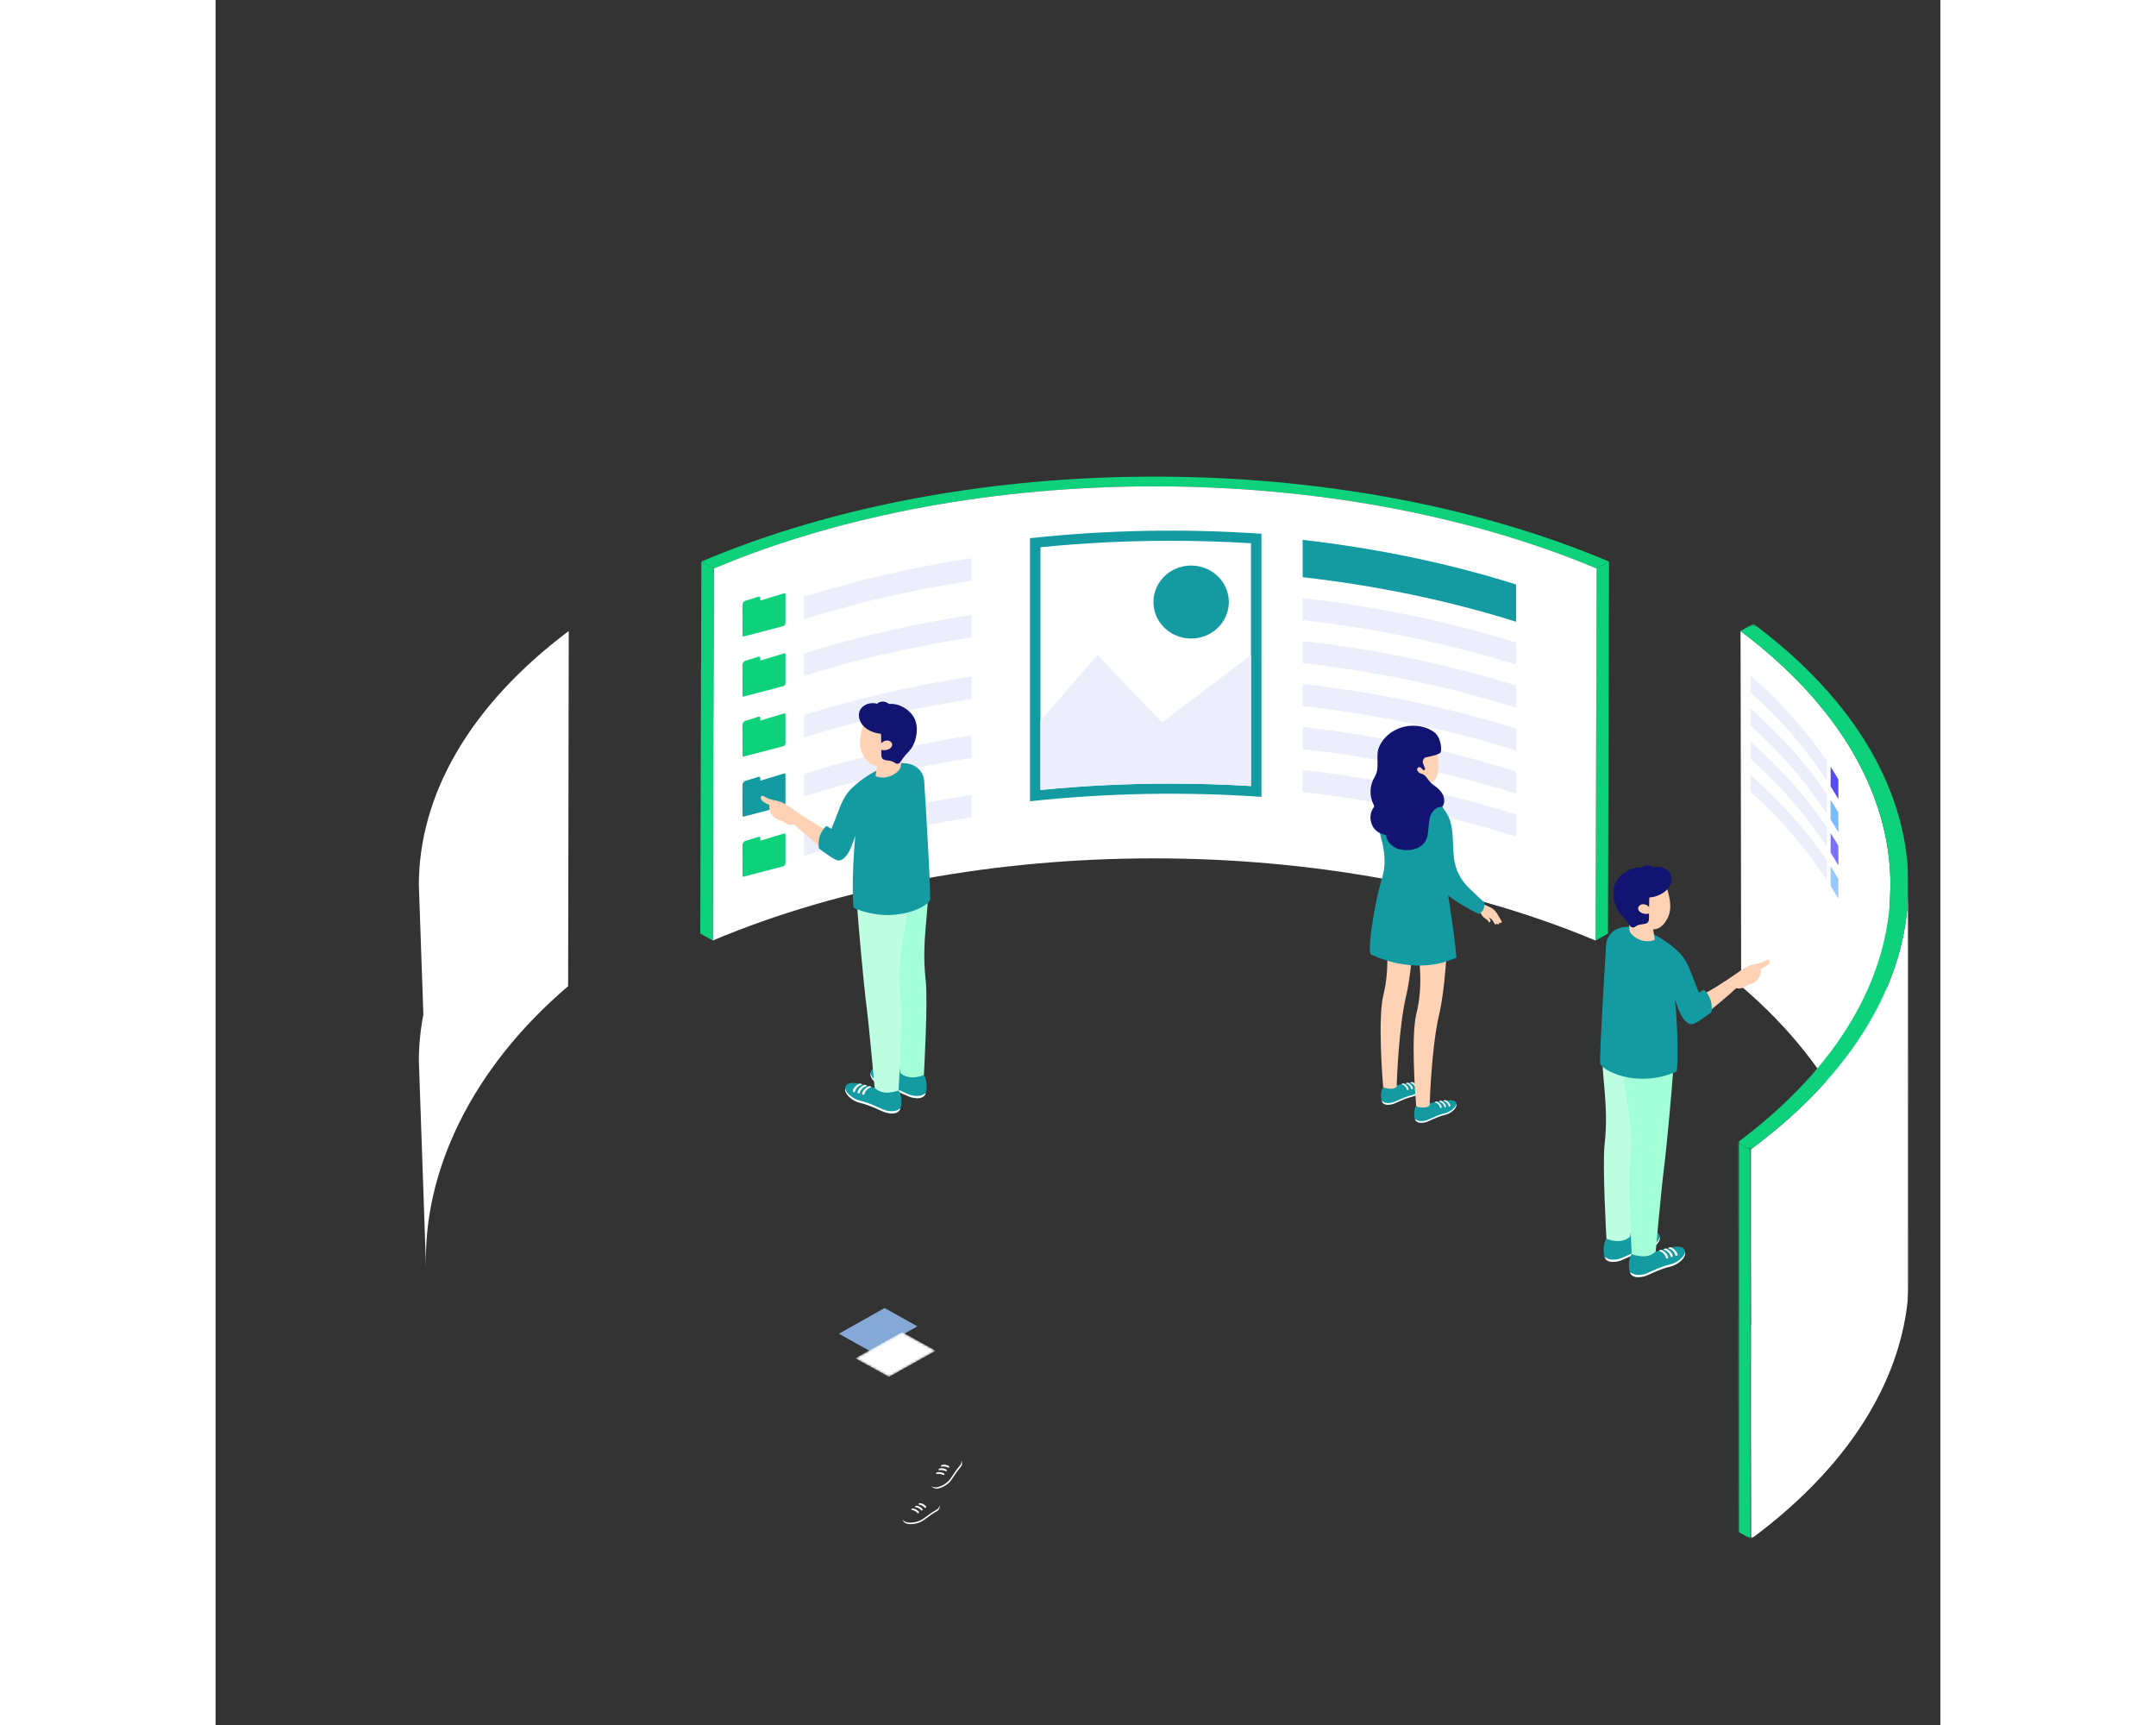 <svg width="500" height="400" viewBox="0 0 700 700" fill="none" xmlns="http://www.w3.org/2000/svg">
<rect x="0" y="0" width="700" height="700" fill="#333333" stroke="none"/>
<mask id="mask0_0_1" style="mask-type:luminance" maskUnits="userSpaceOnUse" x="0" y="0" width="763" height="761">
<path d="M763 0H0V761H763V0Z" fill="white"/>
</mask>
<g mask="url(#mask0_0_1)">
<path d="M565.522 227.878L565.079 378.84L560.051 381.67L560.492 230.708L565.522 227.878Z" fill="#0ED17C"/>
<path d="M565.521 227.878L560.491 230.708C454.483 186.25 307.692 186.244 202.202 230.701L197.14 227.871C305.462 181.914 456.665 181.904 565.521 227.878Z" fill="#0ED17C"/>
<path d="M560.492 230.706L560.049 381.668C454.042 337.214 307.25 337.207 201.76 381.662L202.202 230.701C307.692 186.245 454.484 186.252 560.492 230.706Z" fill="white"/>
<path d="M202.203 230.701L201.76 381.663L196.697 378.833L197.14 227.871L202.203 230.701Z" fill="#0ED17C"/>
<path d="M527.798 260.778C500.432 252.166 471.195 246.106 441.174 242.683V251.652C471.195 255.073 500.432 261.135 527.798 269.745V260.778Z" fill="#ECEFFB"/>
<path d="M441.176 219.077V234.218C471.197 237.64 500.432 243.699 527.8 252.311V237.17C500.432 228.56 471.197 222.5 441.176 219.077Z" fill="#149BA1"/>
<path d="M527.798 278.212C500.432 269.6 471.195 263.54 441.174 260.118V269.087C471.195 272.51 500.432 278.571 527.798 287.18V278.212Z" fill="#ECEFFB"/>
<path d="M527.798 295.646C500.432 287.034 471.195 280.974 441.174 277.553V286.521C471.195 289.943 500.432 296.002 527.798 304.613V295.646Z" fill="#ECEFFB"/>
<path d="M527.798 313.079C500.432 304.468 471.195 298.408 441.174 294.985V303.954C471.195 307.375 500.432 313.437 527.798 322.047V313.079Z" fill="#ECEFFB"/>
<path d="M527.798 330.514C500.432 321.902 471.195 315.842 441.174 312.419V321.388C471.195 324.809 500.432 330.871 527.798 339.481V330.514Z" fill="#ECEFFB"/>
<path d="M424.457 216.604C393.152 214.438 361.709 215.034 330.517 218.389V325.151C361.709 321.798 393.152 321.201 424.457 323.366V216.604Z" fill="#149BA1"/>
<path d="M334.77 222.081C352.26 220.322 369.833 219.444 387.417 219.448C398.307 219.448 409.317 219.787 420.203 220.452V318.969C409.316 318.313 398.31 317.982 387.423 317.982C369.837 317.977 352.264 318.841 334.77 320.569L334.77 222.081Z" fill="white"/>
<path d="M384.094 293.169L357.881 265.771L334.769 292.576V320.57C352.264 318.841 369.837 317.978 387.422 317.983C398.312 317.983 409.315 318.314 420.203 318.969V265.854L384.094 293.169Z" fill="#ECEFFB"/>
<path d="M380.62 244.306C380.62 241.378 381.517 238.515 383.198 236.081C384.878 233.646 387.267 231.748 390.062 230.628C392.857 229.507 395.932 229.214 398.899 229.786C401.866 230.356 404.591 231.766 406.73 233.837C408.869 235.908 410.326 238.546 410.916 241.418C411.507 244.29 411.204 247.267 410.046 249.972C408.888 252.678 406.928 254.99 404.413 256.617C401.898 258.244 398.94 259.112 395.915 259.112C393.906 259.112 391.917 258.729 390.062 257.985C388.206 257.241 386.52 256.15 385.099 254.776C383.679 253.401 382.552 251.769 381.784 249.972C381.015 248.176 380.619 246.251 380.62 244.306Z" fill="#149BA1"/>
<path d="M511.973 368.735C512.41 367.92 513.082 367.246 513.907 366.794C513.92 366.788 513.925 366.777 513.938 366.769C514.558 366.991 515.151 367.226 515.169 367.214C519.025 368.839 519.277 369.309 521.141 372.487V372.502C521.37 372.944 521.622 373.375 521.895 373.793C522.298 374.304 521.426 374.838 521.025 374.33C520.991 374.285 520.963 374.238 520.931 374.192C521.377 374.958 520.443 375.449 519.838 374.69C519.996 375.167 519.327 375.395 518.926 374.647C518.539 373.924 518.165 373.215 517.48 372.735C517.441 372.709 516.786 372.361 516.748 372.338C516.754 372.373 517.486 373.273 517.421 373.731C517.352 374.219 516.833 374.481 516.605 374.009C516.532 373.857 516.446 373.723 516.363 373.585C516.04 373.239 515.668 372.938 515.261 372.69C514.788 372.425 514.382 372.064 514.07 371.63C513.801 371.245 512.986 369.671 511.971 368.735" fill="#FFD2B5"/>
<path d="M473.827 441.204C475.798 441.695 488.908 437.346 489.959 440.038C490.881 442.397 487.532 444.58 485.741 445.001C481.832 445.917 478.942 447.803 477.371 448.123C476.201 448.362 474.687 448.519 473.755 447.629C472.638 446.56 472.735 442.611 473.828 441.204" fill="#149BA1"/>
<path d="M477.371 447.47C478.941 447.149 481.833 445.264 485.741 444.347C487.241 443.995 489.826 442.407 490.086 440.512C490.435 442.683 487.411 444.609 485.741 445C481.834 445.918 478.941 447.803 477.371 448.123C476.2 448.361 474.688 448.518 473.755 447.628C473.514 447.37 473.338 447.061 473.244 446.725C474.602 447.819 476.2 447.708 477.371 447.47Z" fill="white"/>
<path d="M485.77 439.132C486.64 439.636 487.453 440.363 487.651 441.284C487.744 441.709 487.072 441.889 486.98 441.464C486.769 440.488 485.662 439.46 484.772 439.376C484.894 439.244 485.055 439.149 485.232 439.106C485.41 439.062 485.597 439.071 485.77 439.132Z" fill="white"/>
<path d="M483.98 439.385C484.85 439.89 485.692 440.652 485.892 441.573C485.982 441.996 485.311 442.178 485.219 441.753C485.007 440.777 483.9 439.748 483.013 439.664C483.126 439.528 483.279 439.427 483.452 439.378C483.625 439.328 483.81 439.331 483.981 439.385" fill="white"/>
<path d="M482.211 439.716C483.026 440.084 483.94 440.974 484.141 441.895C484.233 442.318 483.561 442.5 483.468 442.075C483.259 441.099 482.151 440.07 481.262 439.986C481.372 439.851 481.523 439.752 481.693 439.704C481.863 439.656 482.044 439.66 482.211 439.716Z" fill="white"/>
<path d="M476.856 441.824C477.741 441.848 478.608 441.576 479.311 441.055C479.462 436.574 480.297 416.05 483.236 403.848C484.61 398.15 486.407 383.894 486.433 370.949H473.692C473.84 372.113 474.001 373.304 474.166 374.512C475.332 383.032 476.649 392.684 473.945 403.739C471.723 412.821 473.408 435.808 473.841 441.155C474.791 441.567 475.815 441.794 476.855 441.824" fill="#FFD2B5"/>
<path d="M487.298 448.528C489.269 449.019 502.379 444.671 503.43 447.362C504.353 449.721 501.001 451.904 499.213 452.324C495.303 453.241 492.413 455.127 490.842 455.447C489.672 455.685 488.158 455.843 487.226 454.953C486.109 453.885 486.206 449.935 487.299 448.527" fill="#149BA1"/>
<path d="M490.84 454.793C492.411 454.472 495.302 452.587 499.21 451.67C500.711 451.318 503.295 449.729 503.557 447.835C503.903 450.006 500.88 451.932 499.21 452.323C495.303 453.241 492.411 455.127 490.84 455.446C489.67 455.684 488.157 455.841 487.225 454.951C486.983 454.693 486.807 454.384 486.713 454.048C488.071 455.141 489.67 455.031 490.84 454.793Z" fill="white"/>
<path d="M499.241 446.456C500.111 446.961 500.924 447.688 501.122 448.608C501.214 449.032 500.544 449.213 500.451 448.789C500.24 447.812 499.133 446.784 498.244 446.7C498.366 446.568 498.526 446.473 498.704 446.43C498.881 446.387 499.068 446.395 499.241 446.456Z" fill="white"/>
<path d="M497.451 446.708C498.321 447.213 499.162 447.975 499.363 448.896C499.453 449.319 498.782 449.501 498.69 449.076C498.478 448.1 497.371 447.071 496.484 446.986C496.597 446.851 496.75 446.75 496.923 446.701C497.096 446.651 497.28 446.653 497.452 446.708" fill="white"/>
<path d="M495.682 447.039C496.497 447.407 497.411 448.297 497.612 449.217C497.704 449.641 497.031 449.823 496.939 449.398C496.729 448.422 495.62 447.393 494.733 447.308C494.843 447.174 494.993 447.076 495.164 447.027C495.334 446.98 495.515 446.983 495.683 447.039" fill="white"/>
<path d="M490.254 449.409C491.138 449.432 492.003 449.16 492.705 448.639C492.856 444.158 493.691 423.635 496.63 411.432C498.507 403.645 500.8 382.093 499.371 368.09C495.858 368.953 489.819 370.393 486.487 370.917C486.505 374.365 487.02 378.136 487.562 382.096C488.724 390.616 490.044 400.272 487.34 411.323C485.118 420.406 486.805 443.393 487.239 448.74C487.79 449.407 489.094 449.407 490.254 449.407" fill="#FFD2B5"/>
<path d="M514.755 366.01C514.19 365.646 511.261 362.853 508.778 360.455C505.29 357.134 503.094 352.749 502.565 348.042C501.908 341.744 502.671 335.231 499.818 330.397C495.278 322.7 487.307 315.045 477.301 316.764C476.18 316.917 475.12 317.351 474.228 318.026C472.6 319.43 471.594 321.389 471.421 323.493C470.852 328.653 471.292 333.871 472.719 338.873C474.423 345.195 475.283 350.676 473.202 356.998C471.588 361.911 467.456 382.041 468.683 387.197C468.724 387.19 486.234 396.601 503.583 388.597C502.931 379.339 498.405 351.883 498.249 350.171C496.95 352.072 497.453 359.418 498.012 360.854C499.402 364.414 512.77 370.949 512.77 370.949C513.151 370.53 515.546 369.344 514.753 366.008" fill="#149BA1"/>
<path d="M489.735 297.695C487.669 296.536 485.215 296.211 482.903 296.79C479.63 297.586 476.733 300.014 475.242 303.146C473.7 306.38 473.853 309.656 475.305 312.433C475.254 312.534 480.896 324.681 482.104 326.075C484.222 325.95 489.738 324.465 490.416 324.119C489.837 322.507 489.314 319.2 490.051 317.671C491.469 317.904 492.87 317.827 493.899 317.217C496.643 315.59 496.332 310.469 496.072 307.864C495.674 303.888 493.393 299.715 489.735 297.695Z" fill="#FFD2B5"/>
<path d="M494.623 297.161C493.452 296.301 492.14 295.638 490.742 295.201C487.621 294.241 484.267 294.256 481.155 295.244C477.277 296.471 473.861 299.284 472.266 302.954C470.495 307.027 472.755 311.279 470.443 315.172C469.383 316.919 468.793 318.896 468.729 320.92C468.665 322.945 469.127 324.953 470.074 326.76C470.152 326.91 470.185 327.078 470.169 327.246C470.154 327.413 470.089 327.573 469.985 327.707C467.832 330.565 468.431 335.128 471.386 337.368C472.368 338.1 473.524 338.583 474.748 338.774C474.82 338.794 474.889 338.823 474.953 338.86C475.886 344.442 482.313 346.084 487.274 344.308C488.475 343.905 489.54 343.191 490.352 342.245C491.165 341.298 491.695 340.154 491.885 338.938C492.316 336.427 492.238 333.835 492.932 331.368C493.488 329.385 495.528 327.174 497.833 327.414C498.408 326.646 498.692 325.71 498.639 324.763C498.557 321.928 496.369 319.948 494.118 318.447C493.016 317.711 492.155 316.364 491.245 315.22C490.784 314.613 490.13 314.171 489.383 313.962C488.976 313.885 488.6 313.701 488.294 313.431C487.988 313.162 487.764 312.816 487.647 312.432C487.595 312.247 487.605 312.052 487.677 311.874C487.748 311.696 487.877 311.545 488.044 311.444C488.212 311.343 488.408 311.297 488.605 311.313C488.802 311.328 488.988 311.404 489.136 311.531C489.561 311.897 489.921 312.278 490.088 312.438C490.451 312.786 490.99 312.295 490.84 311.894C490.578 311.202 490.252 310.504 490.049 309.793C489.905 309.408 489.885 308.991 489.991 308.595C490.096 308.198 490.323 307.842 490.641 307.573C490.754 307.474 490.891 307.404 491.04 307.37C492.984 306.901 494.833 306.658 496.809 305.682C498.045 304.98 497.307 299.152 494.622 297.163" fill="#111470"/>
<mask id="mask1_0_1" style="mask-type:luminance" maskUnits="userSpaceOnUse" x="617" y="253" width="71" height="372">
<path d="M687.285 253.142H617.685V624.508H687.285V253.142Z" fill="white"/>
</mask>
<g mask="url(#mask1_0_1)">
<mask id="mask2_0_1" style="mask-type:luminance" maskUnits="userSpaceOnUse" x="617" y="253" width="71" height="372">
<path d="M687.285 253.142H617.685V624.508H687.285V253.142Z" fill="white"/>
</mask>
<g mask="url(#mask2_0_1)">
<path d="M618.892 256.065C659.358 286.455 679.622 322.694 679.733 358.978L677.9 411.771C679.096 417.887 679.707 424.096 679.733 430.321L676.808 514.595C678.16 475.537 658.325 433.553 619.145 400.195L618.892 256.065Z" fill="white"/>
<g style="mix-blend-mode:hue">
<mask id="mask3_0_1" style="mask-type:luminance" maskUnits="userSpaceOnUse" x="622" y="358" width="66" height="267">
<path d="M687.285 358.958H622.881V624.508H687.285V358.958Z" fill="white"/>
</mask>
<g mask="url(#mask3_0_1)">
<path d="M622.881 466.526C665.747 434.835 687.142 396.872 687.031 358.96L687.285 445.599C687.291 447.699 687.22 449.799 687.096 451.896L687.285 516.941C687.395 554.855 666 592.816 623.134 624.509L622.881 537.869C622.95 537.819 623.019 537.763 623.088 537.713L622.881 466.526Z" fill="white"/>
</g>
</g>
<mask id="mask4_0_1" style="mask-type:luminance" maskUnits="userSpaceOnUse" x="617" y="253" width="71" height="214">
<path d="M687.031 253.142H617.685V466.526H687.031V253.142Z" fill="white"/>
</mask>
<g mask="url(#mask4_0_1)">
<path d="M618.892 256.065C700.459 317.326 699.965 402.344 617.685 463.603L622.881 466.526C707.952 403.63 708.459 316.04 624.122 253.142L618.892 256.065Z" fill="#0ED17C"/>
</g>
<mask id="mask5_0_1" style="mask-type:luminance" maskUnits="userSpaceOnUse" x="617" y="463" width="7" height="162">
<path d="M623.134 463.603H617.685V624.508H623.134V463.603Z" fill="white"/>
</mask>
<g mask="url(#mask5_0_1)">
<path d="M617.686 463.603L622.882 466.526L623.134 553.167L622.925 553.049L623.134 624.509L617.938 621.587L617.686 534.945L617.895 535.064L617.686 463.603Z" fill="#0ED17C"/>
</g>
</g>
</g>
<path d="M653.931 349.256V357.146C645.246 343.949 634.819 331.906 622.913 321.321V314.382C635.405 325.562 645.725 336.938 653.931 349.256Z" fill="#ECEFFB"/>
<path d="M655.439 351.53C656.531 353.237 657.59 354.955 658.598 356.701V364.672C657.59 362.926 656.531 361.192 655.439 359.461V351.53Z" fill="#97CAFC"/>
<path d="M655.439 338.067C656.531 339.774 657.59 341.491 658.598 343.237V351.209C657.59 349.463 656.531 347.728 655.439 345.999V338.067Z" fill="#7B70FF"/>
<path d="M653.931 335.794V343.683C645.246 330.485 634.819 318.442 622.913 307.859V300.919C635.405 312.099 645.725 323.475 653.931 335.794Z" fill="#ECEFFB"/>
<path d="M653.931 322.33V330.22C645.246 317.023 634.819 304.98 622.913 294.396V287.455C635.405 298.636 645.725 310.012 653.931 322.33Z" fill="#ECEFFB"/>
<path d="M655.439 324.604C656.531 326.311 657.59 328.028 658.598 329.775V337.746C657.59 336.002 656.531 334.266 655.439 332.536V324.604Z" fill="#79BBFC"/>
<path d="M655.439 311.143C656.531 312.85 657.59 314.567 658.598 316.314V324.284C657.59 322.539 656.531 320.804 655.439 319.074V311.143Z" fill="#574CF2"/>
<path d="M653.931 308.867V316.757C645.246 303.56 634.819 291.516 622.913 280.932V273.993C635.405 285.173 645.725 296.549 653.931 308.867Z" fill="#ECEFFB"/>
<path d="M143.327 256.065C102.862 286.455 82.595 322.694 82.488 358.978L84.321 411.771C83.126 417.887 82.513 424.096 82.488 430.321L85.413 514.595C84.058 475.537 103.896 433.553 143.072 400.195L143.327 256.065Z" fill="white"/>
<path d="M302.644 592.625C302.94 594.081 301.942 594.865 301.043 595.981C299.751 597.584 298.828 599.562 297.413 601.031C296.104 602.393 292.39 604.603 290.504 603.013C292.139 605.483 296.351 603.026 297.752 601.569C299.145 600.12 300.053 598.176 301.325 596.599C302.231 595.475 303.248 594.697 302.885 593.196C302.825 592.998 302.744 592.806 302.643 592.625" fill="white"/>
<path d="M295.616 597.919C295.213 597.663 294.76 597.49 294.285 597.411C293.81 597.333 293.323 597.351 292.855 597.464C292.704 597.501 292.572 597.594 292.49 597.723C292.406 597.851 292.379 598.006 292.411 598.155C293.398 597.97 294.42 598.105 295.321 598.537C295.715 598.755 296.006 598.135 295.616 597.919Z" fill="white"/>
<path d="M296.615 596.384C296.212 596.128 295.759 595.955 295.284 595.877C294.809 595.798 294.322 595.816 293.854 595.928C293.702 595.966 293.57 596.059 293.488 596.188C293.405 596.317 293.377 596.472 293.41 596.62C294.397 596.436 295.419 596.57 296.319 597.002C296.713 597.22 297.005 596.6 296.615 596.384Z" fill="white"/>
<path d="M297.589 594.918C297.186 594.661 296.732 594.488 296.257 594.41C295.782 594.331 295.295 594.348 294.827 594.461C294.675 594.499 294.544 594.591 294.462 594.72C294.379 594.85 294.351 595.004 294.384 595.153C295.37 594.969 296.392 595.103 297.293 595.534C297.687 595.753 297.978 595.133 297.589 594.918Z" fill="white"/>
<path d="M293.878 610.858C293.636 612.324 292.421 612.727 291.179 613.474C289.395 614.545 287.825 616.093 285.972 617.001C284.258 617.842 279.985 618.675 278.782 616.553C279.435 619.417 284.264 618.518 286.1 617.618C287.923 616.725 289.469 615.203 291.223 614.148C292.475 613.396 293.706 613.006 293.902 611.476C293.916 611.269 293.908 611.062 293.878 610.858Z" fill="white"/>
<path d="M285.393 613.48C285.107 613.104 284.743 612.791 284.325 612.558C283.907 612.326 283.443 612.18 282.964 612.129C282.808 612.114 282.652 612.157 282.528 612.251C282.404 612.344 282.323 612.481 282.301 612.631C283.293 612.788 284.204 613.256 284.894 613.963C285.187 614.298 285.681 613.815 285.392 613.481" fill="white"/>
<path d="M286.879 612.372C286.592 611.997 286.228 611.683 285.81 611.451C285.393 611.218 284.929 611.072 284.45 611.022C284.294 611.006 284.138 611.049 284.014 611.143C283.891 611.237 283.81 611.373 283.789 611.524C284.78 611.681 285.691 612.149 286.381 612.856C286.674 613.19 287.169 612.708 286.879 612.374" fill="white"/>
<path d="M288.315 611.318C288.028 610.943 287.665 610.629 287.247 610.397C286.829 610.164 286.365 610.018 285.886 609.968C285.73 609.952 285.574 609.995 285.45 610.089C285.327 610.183 285.246 610.319 285.224 610.47C286.216 610.627 287.127 611.095 287.817 611.802C288.11 612.137 288.604 611.653 288.315 611.32" fill="white"/>
<path d="M252.964 541.221L271.509 530.79L284.819 538.228L266.275 548.659L252.964 541.221Z" fill="#86A8D7"/>
</g>
<mask id="mask6_0_1" style="mask-type:luminance" maskUnits="userSpaceOnUse" x="259" y="540" width="34" height="19">
<path d="M259.595 551.178L273.254 558.753L292.287 548.128L278.628 540.553L259.595 551.178Z" fill="white"/>
</mask>
<g mask="url(#mask6_0_1)">
<path d="M292.286 548.128L278.627 540.552L259.596 551.176L273.254 558.751L292.286 548.128Z" fill="white"/>
</g>
<path d="M261.628 546.486C261.61 546.509 261.589 546.529 261.569 546.551C261.588 546.529 261.61 546.509 261.628 546.486Z" fill="#2A3875"/>
<path d="M261.778 546.276C261.768 546.294 261.756 546.311 261.746 546.326C261.757 546.31 261.768 546.294 261.778 546.276Z" fill="#2A3875"/>
<path d="M267.458 549.583C267.437 549.605 267.412 549.627 267.387 549.649C267.411 549.627 267.436 549.605 267.458 549.583Z" fill="#2A3875"/>
<path d="M267.702 549.271C267.691 549.289 267.68 549.307 267.669 549.322C267.68 549.306 267.691 549.289 267.702 549.271Z" fill="#2A3875"/>
<path d="M602.348 404.069C607.181 401.874 612.274 398.451 616.624 395.459C618.473 394.188 620.262 392.773 622.368 391.901C623.363 391.521 624.399 391.253 625.458 391.102C626.923 390.814 628.319 390.265 629.573 389.482C629.653 389.435 629.747 389.419 629.838 389.437C629.881 389.404 629.932 389.381 629.986 389.368C630.04 389.356 630.097 389.354 630.151 389.365C630.206 389.375 630.258 389.396 630.303 389.427C630.348 389.458 630.386 389.497 630.414 389.544C630.977 390.44 630.391 391.271 629.607 391.805C628.831 392.319 628.006 392.763 627.143 393.129C627.288 394.297 627.058 395.48 626.483 396.519C625.907 397.558 625.015 398.403 623.926 398.94C623.364 399.213 622.746 399.34 622.171 399.572C621.308 399.921 620.652 400.543 619.791 400.867C618.925 401.165 617.986 401.206 617.095 400.987C613.438 404.593 605.028 411.263 605.028 411.263C604.637 410.442 602.346 404.072 602.346 404.072" fill="#FFD2B5"/>
<path d="M564.464 502.686C567.09 503.334 571.899 502.979 574.181 501.647C576.079 501.7 584.546 497.591 585.948 501.148C587.176 504.265 582.713 507.151 580.328 507.706C575.123 508.915 571.274 511.409 569.183 511.829C567.624 512.146 565.608 512.353 564.368 511.177C562.877 509.766 563.008 504.546 564.464 502.685" fill="#149BA1"/>
<path d="M569.183 510.967C571.275 510.545 575.125 508.05 580.328 506.84C582.327 506.376 585.771 504.275 586.118 501.772C586.58 504.642 582.553 507.187 580.328 507.704C575.125 508.915 571.275 511.409 569.183 511.831C567.624 512.146 565.609 512.353 564.368 511.177C564.046 510.835 563.812 510.426 563.685 509.982C565.495 511.428 567.624 511.281 569.185 510.967" fill="white"/>
<path d="M580.52 500.022C581.68 500.69 582.761 501.65 583.027 502.868C583.15 503.428 582.256 503.667 582.131 503.105C581.851 501.816 580.376 500.456 579.193 500.344C579.451 499.962 580.099 499.888 580.52 500.021" fill="#4139E8"/>
<path d="M578.561 500.519C579.72 501.187 580.839 502.194 581.105 503.41C581.228 503.97 580.334 504.21 580.211 503.647C579.93 502.358 578.455 500.999 577.272 500.887C577.422 500.707 577.626 500.575 577.857 500.51C578.087 500.444 578.333 500.447 578.561 500.519Z" fill="#4139E8"/>
<path d="M576.676 501.074C577.761 501.56 578.979 502.737 579.245 503.954C579.367 504.513 578.473 504.753 578.35 504.192C578.067 502.903 576.594 501.543 575.411 501.431C575.557 501.253 575.758 501.124 575.985 501.06C576.211 500.996 576.453 501.001 576.676 501.074Z" fill="#4139E8"/>
<path d="M562.835 426.017C564.629 426.229 581.345 427.254 581.345 427.254C580.993 433.425 578.54 460.461 577.518 468.157C576.545 475.473 574.182 501.646 574.182 501.646C570.603 505.383 564.466 502.688 564.466 502.688C564.466 502.688 562.757 472.927 563.723 464.334C565.551 448.08 562.304 436.655 562.836 426.017" fill="#BEFFE3"/>
<path d="M574.735 508.878C577.36 509.526 582.17 509.17 584.451 507.837C586.35 507.89 594.817 503.781 596.219 507.338C597.446 510.456 592.984 513.341 590.599 513.896C585.393 515.106 581.543 517.6 579.453 518.023C577.895 518.338 575.879 518.545 574.638 517.369C573.148 515.958 573.279 510.738 574.735 508.878Z" fill="#149BA1"/>
<path d="M579.453 517.159C581.544 516.737 585.395 514.242 590.598 513.032C592.596 512.566 596.04 510.465 596.388 507.964C596.849 510.834 592.823 513.379 590.598 513.896C585.395 515.106 581.544 517.599 579.453 518.023C577.895 518.338 575.879 518.545 574.638 517.369C574.316 517.028 574.082 516.618 573.956 516.174C575.765 517.62 577.893 517.474 579.455 517.158" fill="white"/>
<path d="M590.792 506.213C591.951 506.879 593.033 507.84 593.299 509.059C593.421 509.619 592.527 509.857 592.402 509.296C592.122 508.007 590.648 506.647 589.464 506.535C589.722 506.153 590.37 506.079 590.792 506.212" fill="white"/>
<path d="M588.831 506.71C589.988 507.377 591.11 508.384 591.374 509.601C591.496 510.161 590.603 510.401 590.479 509.838C590.198 508.549 588.725 507.189 587.54 507.077C587.691 506.897 587.895 506.765 588.126 506.699C588.356 506.634 588.602 506.638 588.831 506.71Z" fill="white"/>
<path d="M586.946 507.265C588.032 507.751 589.249 508.927 589.515 510.145C589.638 510.704 588.743 510.944 588.621 510.382C588.337 509.093 586.865 507.733 585.681 507.621C585.827 507.443 586.028 507.313 586.254 507.249C586.481 507.185 586.722 507.19 586.946 507.264" fill="white"/>
<path d="M571.312 431.992C573.105 432.206 591.616 433.442 591.616 433.442C591.263 439.614 588.81 466.65 587.788 474.346C586.815 481.662 584.453 507.835 584.453 507.835C580.873 511.572 574.736 508.877 574.736 508.877C574.736 508.877 573.027 479.116 573.995 470.523C575.823 454.269 570.779 442.633 571.313 431.992" fill="#A3FFD7"/>
<path d="M564.335 383.407C564.423 381.808 565.034 380.276 566.08 379.03C567.127 377.784 568.557 376.887 570.165 376.467C573.243 375.699 576.509 376.135 579.754 377.381C584.866 379.381 589.524 382.317 593.468 386.026C596.16 388.533 597.771 391.793 598.989 395.139C599.927 397.72 600.998 400.254 601.986 402.817C602.64 402.443 604.03 401.621 604.03 401.621C608.265 405.481 607.046 410.76 607.046 410.76C607.046 410.76 600.69 415.638 599.197 415.63C595.081 415.608 593.112 407.605 592.279 405.502C593.779 420.751 593.323 433.769 592.94 434.84C576.414 442.024 561.939 434.032 561.9 431.324C561.805 424.693 563.653 394.312 564.334 383.406" fill="#149BA1"/>
<path d="M570.876 358.097C571.743 356.544 573.061 355.264 574.669 354.413C576.277 353.563 578.107 353.178 579.938 353.304C583.448 353.474 587.22 355.213 588.4 358.603C589.935 363.013 591.5 368.438 589.208 372.746C581.754 386.74 568.048 363.106 570.876 358.097Z" fill="#FFD2B5"/>
<path d="M574.142 370.78C574.143 370.702 574.166 370.626 574.207 370.558C574.248 370.492 574.307 370.436 574.377 370.397C574.448 370.358 574.527 370.337 574.609 370.337C574.689 370.337 574.769 370.356 574.84 370.394C577.297 371.81 582.628 371.417 582.628 371.751C582.628 371.751 583.649 378.781 584.032 381.002C584.061 381.115 584.043 381.235 583.983 381.337C583.923 381.439 583.825 381.515 583.709 381.549C580.906 382.484 577.929 381.78 575.666 379.981C574.753 379.256 573.906 378.424 573.786 377.246C573.574 375.167 574.023 372.865 574.144 370.779" fill="#FFD2B5"/>
<path d="M567.944 358.771C568.281 357.819 568.793 356.933 569.455 356.155C571.61 353.645 575.025 351.788 578.495 352.092C578.528 352.099 578.56 352.107 578.592 352.119L578.61 352.101C578.807 351.94 579.017 351.794 579.238 351.665C579.779 351.351 580.392 351.17 581.024 351.138C581.709 351.112 583.085 351.356 583.39 352.083C583.445 352.034 583.511 351.999 583.583 351.98C587.489 350.98 591.612 353.625 590.742 357.744C589.918 361.654 585.798 363.875 581.873 364.22C581.837 364.223 581.804 366.108 581.778 368.11C581.474 367.728 581.079 367.421 580.626 367.215C580.174 367.01 579.677 366.911 579.176 366.928C578.087 366.996 577.038 367.996 577.398 369.088C577.885 370.558 580.12 371.157 581.747 370.733C581.736 371.781 581.728 372.592 581.723 372.778C581.76 373.342 581.582 373.899 581.223 374.346C580.94 374.604 580.588 374.783 580.206 374.86C579.587 375.017 578.944 375.058 578.315 375.16C577.821 375.225 577.343 375.371 576.901 375.593C576.537 375.846 576.155 376.078 575.76 376.284C574.426 376.804 573.679 375.212 573.109 374.356C572.406 373.371 571.62 372.442 570.76 371.579C569.961 370.761 569.296 369.831 568.788 368.82C567.797 366.793 567.297 364.576 567.326 362.337C567.337 361.124 567.546 359.921 567.944 358.771" fill="#111470"/>
<path d="M231.281 252.82V241.237C231.281 240.788 230.947 240.606 230.54 240.83L221.073 243.69L221.069 242.732C221.069 242.144 220.632 241.905 220.1 242.201L214.773 243.861C214.492 244.037 214.257 244.273 214.089 244.553C213.921 244.831 213.824 245.145 213.806 245.467V246.27V246.426L213.812 248.352L213.84 257.821C213.84 258.264 214.174 258.448 214.581 258.221L230.543 254.038C230.758 253.905 230.936 253.725 231.064 253.513C231.191 253.301 231.265 253.063 231.28 252.819" fill="#0ED17C"/>
<path d="M231.281 277.185V265.6C231.281 265.152 230.947 264.97 230.54 265.196L221.073 268.056L221.069 267.096C221.069 266.508 220.632 266.27 220.1 266.564L214.773 268.225C214.492 268.401 214.257 268.638 214.089 268.917C213.921 269.196 213.824 269.51 213.806 269.832V270.633V270.792L213.812 272.717L213.84 282.187C213.84 282.63 214.174 282.812 214.581 282.587L230.543 278.403C230.757 278.27 230.935 278.09 231.063 277.878C231.191 277.667 231.265 277.429 231.28 277.185" fill="#0ED17C"/>
<path d="M231.281 301.549V289.964C231.281 289.516 230.947 289.334 230.54 289.56L221.073 292.42L221.069 291.46C221.069 290.872 220.632 290.634 220.1 290.928L214.773 292.589C214.492 292.765 214.257 293.002 214.089 293.281C213.921 293.56 213.824 293.874 213.806 294.196V294.999V295.156L213.812 297.081L213.84 306.551C213.84 306.994 214.174 307.176 214.581 306.951L230.543 302.767C230.757 302.634 230.935 302.454 231.063 302.242C231.191 302.031 231.265 301.793 231.28 301.549" fill="#0ED17C"/>
<path d="M231.281 325.914V314.329C231.281 313.881 230.947 313.699 230.54 313.925L221.073 316.785L221.069 315.826C221.069 315.238 220.632 314.999 220.1 315.294L214.773 316.954C214.492 317.13 214.257 317.367 214.089 317.647C213.921 317.926 213.824 318.24 213.806 318.562V319.363V319.521L213.812 321.447L213.84 330.916C213.84 331.36 214.174 331.542 214.581 331.316L230.543 327.133C230.757 326.999 230.935 326.82 231.063 326.608C231.191 326.396 231.265 326.158 231.28 325.914" fill="#149BA1"/>
<path d="M231.281 350.278V338.694C231.281 338.245 230.947 338.063 230.54 338.289L221.073 341.149L221.069 340.189C221.069 339.601 220.632 339.363 220.1 339.658L214.773 341.318C214.492 341.494 214.257 341.731 214.089 342.01C213.921 342.29 213.824 342.603 213.806 342.926V343.727V343.885L213.812 345.811L213.84 355.28C213.84 355.723 214.174 355.906 214.581 355.679L230.543 351.496C230.757 351.363 230.935 351.183 231.063 350.972C231.191 350.76 231.265 350.522 231.28 350.278" fill="#0ED17C"/>
<path d="M306.793 226.502C283.742 230.02 261.008 235.239 238.793 242.113V251.247C261.008 244.372 283.742 239.154 306.793 235.636V226.502Z" fill="#ECEFFB"/>
<path d="M306.793 249.527C283.742 253.045 261.008 258.264 238.793 265.138V274.271C261.008 267.397 283.742 262.178 306.793 258.66V249.527Z" fill="#ECEFFB"/>
<path d="M306.793 274.529C283.742 278.047 261.008 283.266 238.793 290.14V299.274C261.008 292.399 283.742 287.179 306.793 283.661V274.529Z" fill="#ECEFFB"/>
<path d="M306.793 298.436C283.742 301.954 261.008 307.173 238.793 314.047V323.181C261.008 316.307 283.742 311.088 306.793 307.57V298.436Z" fill="#ECEFFB"/>
<path d="M306.793 322.556C283.742 326.074 261.008 331.293 238.793 338.167V347.301C261.008 340.426 283.742 335.207 306.793 331.689V322.556Z" fill="#ECEFFB"/>
<path d="M249.565 337.633C244.732 335.438 239.639 332.015 235.289 329.024C233.439 327.752 231.651 326.338 229.545 325.466C228.551 325.086 227.514 324.818 226.456 324.667C224.99 324.379 223.595 323.829 222.34 323.048C222.261 323.001 222.167 322.984 222.076 323.001C222.032 322.969 221.981 322.946 221.927 322.933C221.873 322.921 221.817 322.919 221.762 322.93C221.708 322.939 221.656 322.96 221.611 322.992C221.566 323.022 221.528 323.062 221.5 323.108C220.937 324.005 221.522 324.836 222.306 325.369C223.082 325.884 223.907 326.328 224.77 326.694C224.626 327.862 224.856 329.045 225.431 330.084C226.006 331.122 226.899 331.967 227.988 332.505C228.549 332.778 229.166 332.905 229.742 333.138C230.604 333.485 231.262 334.108 232.122 334.431C232.989 334.728 233.928 334.77 234.819 334.55C238.475 338.156 246.886 344.827 246.886 344.827C247.277 344.005 249.568 337.636 249.568 337.636" fill="#FFD2B5"/>
<path d="M287.45 436.253C284.825 436.9 280.015 436.544 277.733 435.211C275.835 435.264 267.368 431.156 265.966 434.712C264.738 437.829 269.201 440.715 271.586 441.27C276.79 442.481 280.642 444.974 282.731 445.397C284.29 445.712 286.306 445.919 287.546 444.743C289.036 443.331 288.906 438.112 287.45 436.252" fill="#149BA1"/>
<path d="M282.732 444.533C280.64 444.11 276.79 441.617 271.585 440.406C269.588 439.941 266.144 437.841 265.797 435.338C265.335 438.208 269.361 440.753 271.585 441.271C276.79 442.481 280.641 444.974 282.732 445.397C284.29 445.712 286.307 445.919 287.547 444.743C287.869 444.402 288.103 443.992 288.229 443.548C286.42 444.994 284.291 444.848 282.73 444.533" fill="white"/>
<path d="M271.393 433.588C270.234 434.256 269.152 435.216 268.886 436.434C268.763 436.994 269.657 437.233 269.782 436.671C270.062 435.382 271.537 434.022 272.72 433.91C272.462 433.528 271.814 433.454 271.393 433.587" fill="#4139E8"/>
<path d="M273.356 434.084C272.197 434.752 271.077 435.758 270.811 436.975C270.689 437.535 271.583 437.774 271.705 437.212C271.986 435.923 273.462 434.563 274.645 434.451C274.494 434.272 274.29 434.14 274.06 434.074C273.829 434.008 273.584 434.012 273.355 434.083" fill="#4139E8"/>
<path d="M275.239 434.64C274.153 435.126 272.935 436.303 272.669 437.519C272.547 438.08 273.442 438.319 273.564 437.758C273.848 436.469 275.321 435.109 276.504 434.997C276.358 434.819 276.157 434.688 275.93 434.624C275.704 434.56 275.462 434.565 275.238 434.64" fill="#4139E8"/>
<path d="M289.079 359.581C287.286 359.794 270.569 360.818 270.569 360.818C270.921 366.99 273.375 394.026 274.398 401.722C275.371 409.038 277.734 435.211 277.734 435.211C281.313 438.946 287.45 436.254 287.45 436.254C287.45 436.254 289.159 406.493 288.193 397.901C286.365 381.646 289.612 370.222 289.08 359.583" fill="#A3FFD7"/>
<path d="M277.181 442.443C274.556 443.09 269.745 442.735 267.465 441.402C265.564 441.455 257.097 437.346 255.697 440.903C254.47 444.02 258.93 446.906 261.315 447.461C266.52 448.671 270.372 451.164 272.461 451.588C274.02 451.903 276.036 452.11 277.276 450.934C278.766 449.522 278.637 444.302 277.181 442.443Z" fill="#149BA1"/>
<path d="M272.463 450.723C270.371 450.3 266.521 447.807 261.316 446.596C259.319 446.131 255.875 444.029 255.527 441.529C255.066 444.398 259.092 446.943 261.316 447.46C266.521 448.671 270.372 451.164 272.463 451.588C274.021 451.903 276.038 452.11 277.277 450.933C277.6 450.592 277.833 450.183 277.96 449.738C276.15 451.185 274.022 451.038 272.461 450.723" fill="white"/>
<path d="M261.123 439.779C259.964 440.447 258.882 441.406 258.615 442.625C258.493 443.185 259.388 443.423 259.512 442.862C259.793 441.573 261.267 440.213 262.45 440.101C262.192 439.719 261.545 439.645 261.123 439.779Z" fill="white"/>
<path d="M263.085 440.276C261.925 440.944 260.806 441.951 260.54 443.167C260.418 443.727 261.312 443.967 261.435 443.404C261.715 442.115 263.191 440.756 264.374 440.644C264.224 440.463 264.02 440.332 263.789 440.266C263.559 440.201 263.313 440.203 263.085 440.275" fill="white"/>
<path d="M264.97 440.831C263.884 441.317 262.667 442.493 262.401 443.712C262.278 444.27 263.173 444.51 263.295 443.948C263.579 442.66 265.052 441.3 266.235 441.188C266.089 441.01 265.889 440.88 265.662 440.815C265.435 440.751 265.194 440.757 264.97 440.831Z" fill="white"/>
<path d="M280.603 365.558C278.81 365.772 260.299 367.009 260.299 367.009C260.652 373.18 263.103 400.216 264.127 407.912C265.1 415.228 267.463 441.401 267.463 441.401C271.042 445.138 277.179 442.443 277.179 442.443C277.179 442.443 278.888 412.681 277.92 404.089C276.093 387.834 281.136 376.199 280.603 365.558Z" fill="#BEFFE3"/>
<path d="M287.579 316.974C287.492 315.374 286.882 313.843 285.834 312.597C284.787 311.351 283.357 310.454 281.749 310.035C278.674 309.265 275.407 309.701 272.161 310.947C267.049 312.948 262.391 315.884 258.446 319.592C255.754 322.099 254.144 325.36 252.926 328.706C251.987 331.287 250.916 333.82 249.929 336.384C249.274 336.009 247.886 335.188 247.886 335.188C243.65 339.048 244.868 344.326 244.868 344.326C244.868 344.326 251.224 349.204 252.717 349.196C256.833 349.174 258.802 341.171 259.635 339.069C258.135 354.317 258.591 367.335 258.974 368.406C275.5 375.59 289.976 367.599 290.014 364.89C290.109 358.26 288.261 327.879 287.581 316.973" fill="#149BA1"/>
<path d="M281.04 291.662C280.173 290.108 278.855 288.828 277.247 287.978C275.639 287.128 273.809 286.742 271.978 286.869C268.468 287.039 264.697 288.778 263.516 292.167C261.982 296.578 260.416 302.003 262.709 306.311C270.162 320.306 283.868 296.672 281.04 291.663" fill="#FFD2B5"/>
<path d="M277.772 304.344C277.771 304.267 277.748 304.19 277.707 304.123C277.666 304.056 277.607 304.001 277.537 303.962C277.466 303.923 277.387 303.903 277.305 303.903C277.225 303.902 277.145 303.922 277.074 303.96C274.618 305.375 269.286 304.983 269.286 305.315C269.286 305.315 268.266 312.346 267.881 314.566C267.853 314.68 267.87 314.8 267.931 314.902C267.991 315.003 268.089 315.079 268.206 315.113C271.009 316.048 273.986 315.344 276.248 313.546C277.162 312.82 278.009 311.989 278.128 310.812C278.341 308.732 277.892 306.429 277.771 304.343" fill="#FFD2B5"/>
<path d="M283.972 292.337C283.635 291.385 283.123 290.499 282.46 289.721C280.306 287.209 276.891 285.354 273.42 285.658C273.388 285.664 273.355 285.673 273.324 285.685L273.306 285.668C273.109 285.506 272.899 285.361 272.677 285.232C272.137 284.917 271.524 284.736 270.892 284.705C270.206 284.678 268.83 284.923 268.525 285.649C268.471 285.6 268.405 285.565 268.333 285.547C264.429 284.546 260.303 287.192 261.174 291.311C261.998 295.22 266.118 297.442 270.043 297.787C270.078 297.789 270.112 299.674 270.138 301.676C270.442 301.294 270.837 300.987 271.289 300.781C271.742 300.576 272.239 300.478 272.739 300.494C273.829 300.562 274.878 301.562 274.517 302.655C274.033 304.124 271.796 304.724 270.168 304.3C270.18 305.346 270.188 306.158 270.193 306.345C270.156 306.908 270.334 307.465 270.693 307.912C270.976 308.17 271.327 308.348 271.71 308.427C272.328 308.583 272.971 308.622 273.601 308.726C274.095 308.792 274.574 308.938 275.016 309.159C275.381 309.412 275.761 309.644 276.156 309.851C277.491 310.37 278.236 308.778 278.807 307.922C279.511 306.937 280.296 306.008 281.156 305.144C281.955 304.326 282.62 303.397 283.127 302.387C284.118 300.36 284.618 298.142 284.59 295.903C284.579 294.69 284.37 293.487 283.971 292.337" fill="#111470"/>
</svg>
